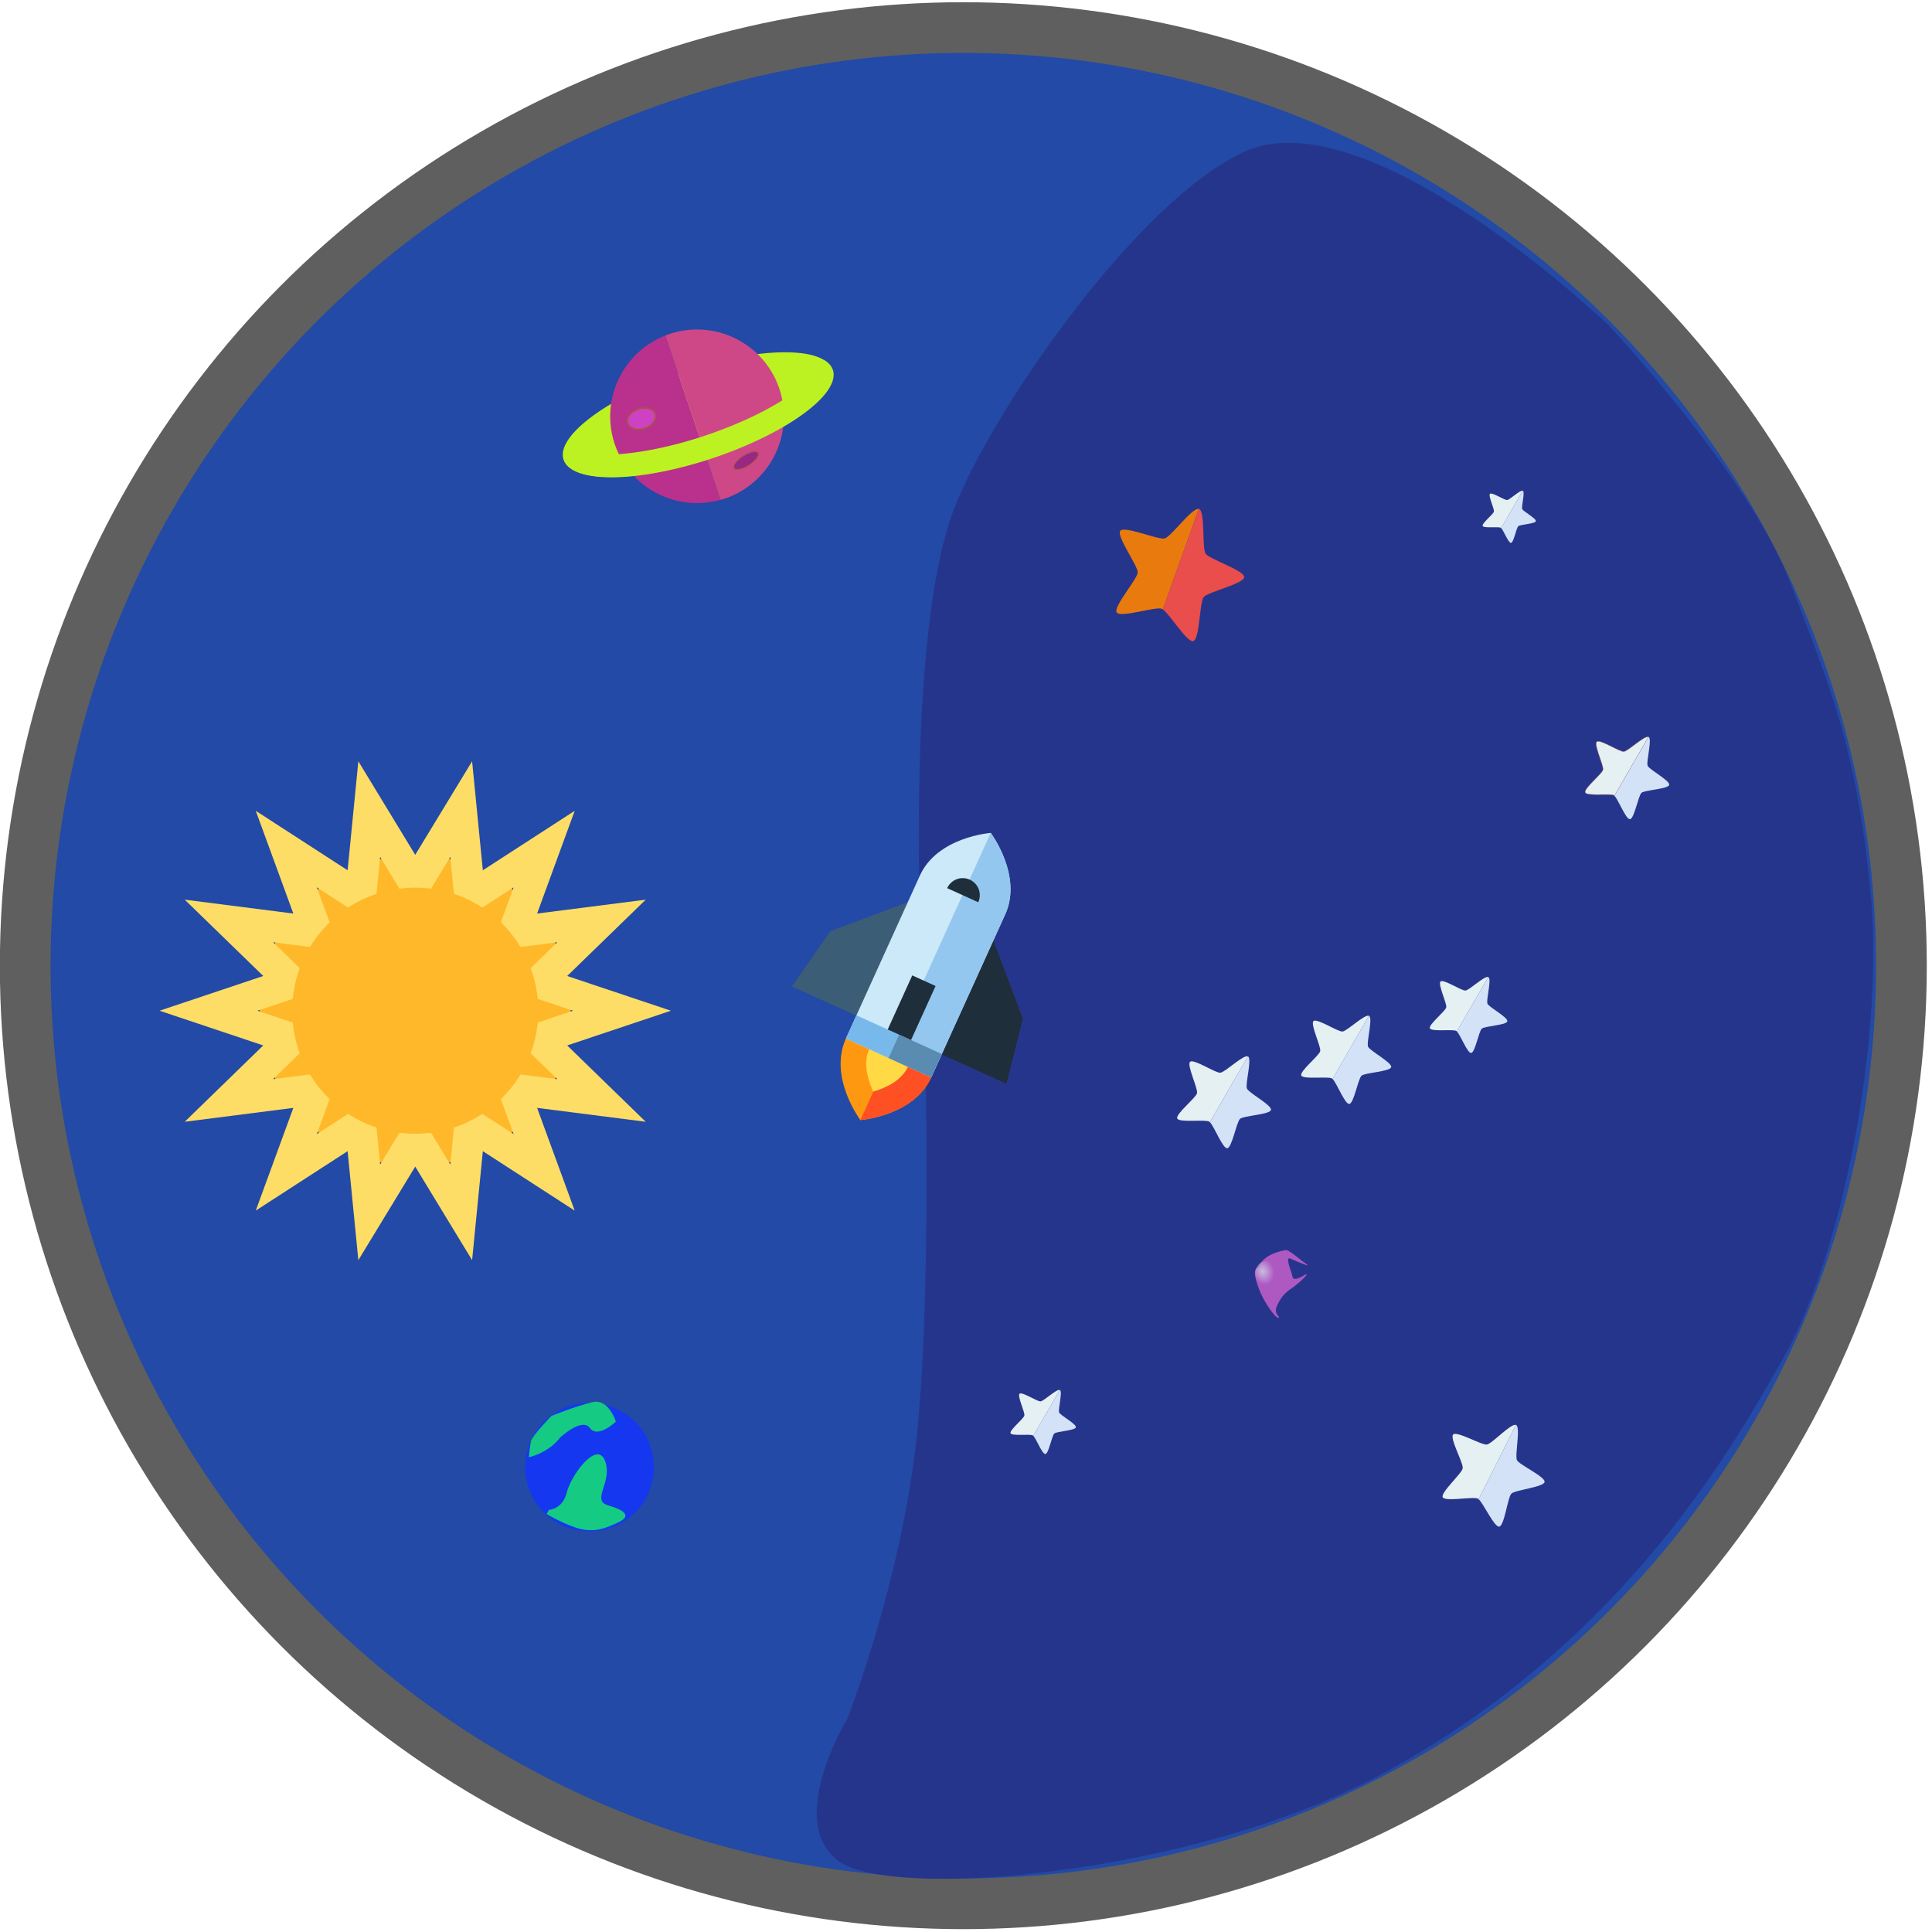 <?xml version="1.0" encoding="UTF-8" standalone="no"?>
<!-- Created with Inkscape (http://www.inkscape.org/) -->

<svg
   xmlns:dc="http://purl.org/dc/elements/1.1/"
   xmlns:cc="http://creativecommons.org/ns#"
   xmlns:rdf="http://www.w3.org/1999/02/22-rdf-syntax-ns#"
   xmlns:svg="http://www.w3.org/2000/svg"
   xmlns="http://www.w3.org/2000/svg"
   xmlns:xlink="http://www.w3.org/1999/xlink"
   xmlns:sodipodi="http://sodipodi.sourceforge.net/DTD/sodipodi-0.dtd"
   xmlns:inkscape="http://www.inkscape.org/namespaces/inkscape"
   width="100mm"
   height="100mm"
   viewBox="0 0 93.75 93.75"
   version="1.1"
   id="svg8"
   inkscape:version="0.91 r13725"
   sodipodi:docname="logo_sed.svg">
  <sodipodi:namedview
     id="base"
     pagecolor="#ffffff"
     bordercolor="#666666"
     borderopacity="1.0"
     inkscape:pageopacity="0"
     inkscape:pageshadow="2"
     inkscape:zoom="0.35"
     inkscape:cx="621.21734"
     inkscape:cy="1086.5181"
     inkscape:document-units="mm"
     inkscape:current-layer="layer1"
     showgrid="false"
     units="mm"
     inkscape:window-width="1680"
     inkscape:window-height="987"
     inkscape:window-x="-8"
     inkscape:window-y="-8"
     inkscape:window-maximized="1"
     inkscape:pagecheckerboard="false" />
  <defs
     id="defs2">
    <linearGradient
       inkscape:collect="always"
       id="linearGradient2852">
      <stop
         style="stop-color:#fae9f9;stop-opacity:1;"
         offset="0"
         id="stop2848" />
      <stop
         style="stop-color:#fae9f9;stop-opacity:0;"
         offset="1"
         id="stop2850" />
    </linearGradient>
    <radialGradient
       inkscape:collect="always"
       xlink:href="#linearGradient2852"
       id="radialGradient2854"
       cx="271.764"
       cy="235.805"
       fx="271.764"
       fy="235.805"
       r="3.524"
       gradientTransform="matrix(-0.927,0.415,-0.354,-1.035,625.571,390.06)"
       gradientUnits="userSpaceOnUse" />
  </defs>
  <g
     transform="translate(0,-203.25)"
     id="layer1"
     inkscape:groupmode="layer"
     inkscape:label="Layer 1">
    <g
       transform="matrix(0.911,0,0,0.911,86.547,-28.171)"
       id="g2089" />
    <g
       transform="matrix(0.911,0,0,0.911,86.547,-28.171)"
       id="g2091" />
    <g
       transform="matrix(0.911,0,0,0.911,86.547,-28.171)"
       id="g2093" />
    <g
       transform="matrix(0.911,0,0,0.911,86.547,-28.171)"
       id="g2095" />
    <g
       transform="matrix(0.911,0,0,0.911,86.547,-28.171)"
       id="g2097" />
    <g
       transform="matrix(0.911,0,0,0.911,86.547,-28.171)"
       id="g2099" />
    <g
       transform="matrix(0.911,0,0,0.911,86.547,-28.171)"
       id="g2101" />
    <g
       transform="matrix(0.911,0,0,0.911,86.547,-28.171)"
       id="g2103" />
    <g
       transform="matrix(0.911,0,0,0.911,86.547,-28.171)"
       id="g2105" />
    <g
       transform="matrix(0.911,0,0,0.911,86.547,-28.171)"
       id="g2107" />
    <g
       transform="matrix(0.911,0,0,0.911,86.547,-28.171)"
       id="g2109" />
    <g
       transform="matrix(0.911,0,0,0.911,86.547,-28.171)"
       id="g2111" />
    <g
       transform="matrix(0.911,0,0,0.911,86.547,-28.171)"
       id="g2113" />
    <g
       transform="matrix(0.911,0,0,0.911,86.547,-28.171)"
       id="g2115" />
    <g
       transform="matrix(0.911,0,0,0.911,86.547,-28.171)"
       id="g2117" />
    <g
       id="g4235"
       transform="matrix(0.186,0,0,0.186,-2.467,244.08)">
      <circle
         r="251.354"
         cy="32.417"
         cx="264.583"
         id="path4888"
         style="opacity:1;fill:#000000;fill-opacity:0.627;stroke:none;stroke-width:0.439;stroke-miterlimit:4;stroke-dasharray:none;stroke-opacity:1;paint-order:stroke fill markers" />
      <circle
         r="238.125"
         cy="32.417"
         cx="264.583"
         id="path4853"
         style="fill:#1947b1;fill-opacity:0.863;stroke:none;stroke-width:0.341" />
      <path
         sodipodi:nodetypes="cscsscsscssc"
         inkscape:connector-curvature="0"
         id="path1126"
         d="m 234.331,228.895 c 0,0 14.484,-36.877 18.263,-75.249 3.902,-39.614 1.878,-105.927 1.878,-105.927 0,0 -6.585,-97.476 7.755,-134.617 9.789,-25.352 47.477,-79.912 75.427,-92.933 32.466,-15.124 95.472,45.377 95.472,45.377 0,0 36.631,39.103 47.228,67.039 10.597,27.937 16.971,42.294 20.824,79.504 3.79,36.607 -6.254,93.243 -22.587,122.594 -8.67,14.45 -37.691,72.931 -105.648,109.059 -49.139,26.124 -127.74,32.642 -141.226,22.045 -13.487,-10.597 2.615,-36.894 2.615,-36.894 z"
         style="fill:#26358c;fill-opacity:1;stroke:none;stroke-width:0.238px;stroke-linecap:butt;stroke-linejoin:miter;stroke-opacity:1" />
      <g
         transform="matrix(0.828,0.423,-0.423,0.828,-99.657,31.816)"
         id="g4864">
        <circle
           style="fill:#1537f0;fill-opacity:1;stroke:none;stroke-width:0.404;stroke-miterlimit:4;stroke-dasharray:none;stroke-opacity:1"
           id="path4855"
           cx="319.768"
           cy="-4.625"
           r="18.026" />
        <path
           style="fill:#15ca83;fill-opacity:1;stroke:none;stroke-width:0.265px;stroke-linecap:butt;stroke-linejoin:miter;stroke-opacity:1"
           d="m 315.043,11.25 c 0,0 3.402,-1.89 2.268,-6.615 -1.134,-4.725 0.756,-17.009 5.481,-12.851 4.725,4.158 1.512,11.717 6.426,10.772 4.914,-0.945 7.371,-0.378 4.725,3.024 -2.646,3.402 -4.725,5.481 -8.693,6.426 -3.969,0.945 -10.205,0.567 -10.205,0.567"
           id="path4857"
           inkscape:connector-curvature="0" />
        <path
           style="fill:#15ca83;fill-opacity:1;stroke:none;stroke-width:0.265px;stroke-linecap:butt;stroke-linejoin:miter;stroke-opacity:1"
           d="m 303.326,0.667 c 4.725,-4.158 5.292,-8.882 5.292,-8.882 0,0 2.835,-7.937 6.237,-6.237 3.402,1.701 5.67,-4.914 5.67,-4.914 0,0 -4.725,-4.914 -8.315,-1.89 -3.591,3.024 -8.504,8.693 -8.504,8.693 0,0 -2.268,7.371 -1.89,8.882 0.378,1.512 1.512,4.347 1.512,4.347 z"
           id="path4859"
           inkscape:connector-curvature="0" />
      </g>
      <g
         transform="matrix(0.797,-0.656,0.656,0.797,-102.248,221.94)"
         id="g862">
        <g
           id="g4839"
           transform="translate(335.917,-122.528)">
          <g
             id="g4847"
             transform="matrix(0.934,0.357,-0.357,0.934,31.955,-134.174)">
            <ellipse
               style="fill:#bdf222;fill-opacity:1;stroke-width:0.265"
               id="path4774"
               cx="124.013"
               cy="156.683"
               rx="35.814"
               ry="11.493" />
            <g
               id="g4831">
              <g
                 id="g4778">
                <path
                   style="fill:#b9318c;fill-opacity:1;stroke-width:1"
                   d="m 462.65,1385.971 a 82.833,82.833 0 0 0 -78.793,82.689 82.833,82.833 0 0 0 78.793,82.629 z"
                   id="path4772"
                   transform="matrix(0.265,0,0,0.265,0,-232.167)"
                   inkscape:connector-curvature="0" />
                <path
                   style="fill:#ce4887;fill-opacity:1;stroke-width:1"
                   d="m 462.65,1385.971 0,165.318 a 82.833,82.833 0 0 0 4.041,0.203 82.833,82.833 0 0 0 82.832,-82.832 82.833,82.833 0 0 0 -82.832,-82.832 82.833,82.833 0 0 0 -4.041,0.143 z"
                   id="path4750"
                   transform="matrix(0.265,0,0,0.265,0,-232.167)"
                   inkscape:connector-curvature="0" />
              </g>
              <path
                 inkscape:connector-curvature="0"
                 id="path4825"
                 d="m 89.606,153.832 a 35.814,11.493 0 0 0 -1.273,2.985 35.814,11.493 0 0 0 35.814,11.493 35.814,11.493 0 0 0 35.814,-11.493 35.814,11.493 0 0 0 -1.273,-3.028 35.814,11.493 0 0 1 -0.327,0.411 35.814,11.493 0 0 1 -1.228,1.08 35.814,11.493 0 0 1 -1.557,1.034 35.814,11.493 0 0 1 -1.871,0.979 35.814,11.493 0 0 1 -2.166,0.915 35.814,11.493 0 0 1 -2.44,0.841 35.814,11.493 0 0 1 -2.69,0.758 35.814,11.493 0 0 1 -2.912,0.668 35.814,11.493 0 0 1 -3.105,0.572 35.814,11.493 0 0 1 -3.268,0.469 35.814,11.493 0 0 1 -3.397,0.362 35.814,11.493 0 0 1 -3.493,0.252 35.814,11.493 0 0 1 -3.554,0.138 35.814,11.493 0 0 1 -2.533,0.029 35.814,11.493 0 0 1 -3.575,-0.057 35.814,11.493 0 0 1 -3.54,-0.172 35.814,11.493 0 0 1 -3.469,-0.284 35.814,11.493 0 0 1 -3.363,-0.394 35.814,11.493 0 0 1 -3.224,-0.5 35.814,11.493 0 0 1 -3.052,-0.6 35.814,11.493 0 0 1 -2.85,-0.695 35.814,11.493 0 0 1 -2.619,-0.783 35.814,11.493 0 0 1 -2.363,-0.863 35.814,11.493 0 0 1 -2.083,-0.934 35.814,11.493 0 0 1 -1.781,-0.996 35.814,11.493 0 0 1 -1.462,-1.049 35.814,11.493 0 0 1 -1.129,-1.09 35.814,11.493 0 0 1 -0.032,-0.046 z"
                 style="fill:#bdf222;fill-opacity:1;stroke-width:0.265" />
            </g>
          </g>
        </g>
        <ellipse
           style="fill:#d143c9;fill-opacity:0.895;stroke:#a35643;stroke-width:0.348;stroke-miterlimit:4;stroke-dasharray:none;stroke-opacity:1;paint-order:stroke fill markers"
           id="path836"
           cx="352.167"
           cy="-224.704"
           rx="3.68"
           ry="2.551"
           transform="matrix(0.927,0.374,-0.399,0.917,0,0)"
           inkscape:transform-center-x="-0.47321099"
           inkscape:transform-center-y="3.5454086" />
        <ellipse
           style="fill:#972884;fill-opacity:1;stroke:#a35643;stroke-width:0.268;stroke-miterlimit:4;stroke-dasharray:none;stroke-opacity:1;paint-order:stroke fill markers"
           id="path836-3"
           cx="337.508"
           cy="-154.791"
           rx="3.506"
           ry="1.592"
           transform="matrix(0.979,0.205,-0.642,0.766,0,0)"
           inkscape:transform-center-x="-0.47577303"
           inkscape:transform-center-y="1.8494753" />
      </g>
      <g
         style="stroke:none"
         transform="matrix(0.307,0.11,-0.11,0.307,202.054,-0.031)"
         id="g1008">
        <path
           inkscape:connector-curvature="0"
           style="fill:#ff8400;fill-opacity:0.895;stroke:none;stroke-width:0.379;stroke-miterlimit:4;stroke-dasharray:none;stroke-opacity:1;paint-order:stroke fill markers"
           d="m 268.122,-378.543 c -5.414,0.646 -13.258,28.293 -17.628,31.378 -4.428,3.126 -33.825,1.163 -35.57,6.294 -1.745,5.132 22.754,21.498 24.358,26.675 1.604,5.177 -9.347,32.53 -5.006,35.775 4.341,3.245 27.477,-14.997 32.897,-14.923 0.266,0.004 0.605,0.086 0.95,0.176 z"
           id="path986-2" />
        <path
           inkscape:connector-curvature="0"
           style="fill:#ff5146;fill-opacity:0.895;stroke:none;stroke-width:0.379;stroke-miterlimit:4;stroke-dasharray:none;stroke-opacity:1;paint-order:stroke fill markers"
           d="m 268.122,-378.543 0,85.375 c 6.679,1.732 27.317,18.612 31.527,15.64 4.428,-3.126 -5.772,-30.767 -4.027,-35.898 1.745,-5.132 26.682,-20.823 25.078,-26 -1.604,-5.177 -31.044,-4.018 -35.385,-7.263 -4.341,-3.245 -11.559,-31.81 -16.978,-31.884 -0.07,-10e-4 -0.143,0.022 -0.214,0.031 z"
           id="path977-3" />
      </g>
      <g
         style="stroke:none"
         transform="matrix(0.227,0.114,-0.114,0.227,319.408,217.397)"
         id="g1030">
        <path
           inkscape:connector-curvature="0"
           style="fill:#e5f0f3;fill-opacity:1;stroke:none;stroke-width:0.379;stroke-miterlimit:4;stroke-dasharray:none;stroke-opacity:1;paint-order:stroke fill markers"
           d="m 199.167,-387.096 c -5.414,0.646 -13.258,28.293 -17.628,31.378 -4.428,3.126 -33.825,1.163 -35.57,6.294 -1.745,5.132 22.754,21.498 24.358,26.675 1.604,5.177 -9.347,32.53 -5.006,35.775 4.341,3.245 27.477,-14.997 32.897,-14.923 0.266,0.004 0.605,0.086 0.95,0.176 z"
           id="path986-7" />
        <path
           inkscape:connector-curvature="0"
           style="fill:#d4e2f8;fill-opacity:1;stroke:none;stroke-width:0.379;stroke-miterlimit:4;stroke-dasharray:none;stroke-opacity:1;paint-order:stroke fill markers"
           d="m 199.167,-387.096 0,85.375 c 6.679,1.732 27.317,18.612 31.527,15.64 4.428,-3.126 -5.772,-30.767 -4.027,-35.898 1.745,-5.132 26.682,-20.823 25.078,-26 -1.604,-5.177 -31.044,-4.018 -35.385,-7.263 -4.341,-3.245 -11.559,-31.81 -16.978,-31.884 -0.07,-0.001 -0.143,0.022 -0.214,0.031 z"
           id="path977-5" />
      </g>
      <g
         transform="matrix(0.18,0.104,-0.104,0.18,353.316,22.008)"
         id="g1052">
        <path
           inkscape:connector-curvature="0"
           style="fill:#e5f0f3;fill-opacity:1;stroke:#a35643;stroke-width:0.379;stroke-miterlimit:4;stroke-dasharray:none;stroke-opacity:1;paint-order:stroke fill markers"
           d="m 256.362,-421.841 c -5.414,0.646 -13.258,28.293 -17.628,31.378 -4.428,3.126 -33.825,1.163 -35.57,6.294 -1.745,5.132 22.754,21.498 24.358,26.675 1.604,5.177 -9.347,32.53 -5.006,35.775 4.341,3.245 27.477,-14.997 32.897,-14.923 0.266,0.004 0.605,0.086 0.95,0.176 z"
           id="path986-9" />
        <path
           inkscape:connector-curvature="0"
           style="fill:#d4e2f8;fill-opacity:1;stroke:none;stroke-width:0.379;stroke-miterlimit:4;stroke-dasharray:none;stroke-opacity:1;paint-order:stroke fill markers"
           d="m 256.362,-421.841 0,85.375 c 6.679,1.732 27.317,18.612 31.527,15.64 4.428,-3.126 -5.772,-30.767 -4.027,-35.898 1.745,-5.132 26.682,-20.823 25.078,-26 -1.604,-5.177 -31.044,-4.018 -35.385,-7.263 -4.341,-3.245 -11.559,-31.81 -16.978,-31.884 -0.07,-10e-4 -0.143,0.022 -0.214,0.031 z"
           id="path977-2" />
      </g>
      <g
         style="stroke:none"
         transform="matrix(0.166,0.096,-0.096,0.166,318.479,80.804)"
         id="g1052-2">
        <path
           inkscape:connector-curvature="0"
           style="fill:#e5f0f3;fill-opacity:1;stroke:none;stroke-width:0.379;stroke-miterlimit:4;stroke-dasharray:none;stroke-opacity:1;paint-order:stroke fill markers"
           d="m 256.362,-421.841 c -5.414,0.646 -13.258,28.293 -17.628,31.378 -4.428,3.126 -33.825,1.163 -35.57,6.294 -1.745,5.132 22.754,21.498 24.358,26.675 1.604,5.177 -9.347,32.53 -5.006,35.775 4.341,3.245 27.477,-14.997 32.897,-14.923 0.266,0.004 0.605,0.086 0.95,0.176 z"
           id="path986-9-8" />
        <path
           inkscape:connector-curvature="0"
           style="fill:#d4e2f8;fill-opacity:1;stroke:none;stroke-width:0.379;stroke-miterlimit:4;stroke-dasharray:none;stroke-opacity:1;paint-order:stroke fill markers"
           d="m 256.362,-421.841 0,85.375 c 6.679,1.732 27.317,18.612 31.527,15.64 4.428,-3.126 -5.772,-30.767 -4.027,-35.898 1.745,-5.132 26.682,-20.823 25.078,-26 -1.604,-5.177 -31.044,-4.018 -35.385,-7.263 -4.341,-3.245 -11.559,-31.81 -16.978,-31.884 -0.07,-10e-4 -0.143,0.022 -0.214,0.031 z"
           id="path977-2-9" />
      </g>
      <g
         style="stroke:none"
         transform="matrix(0.193,0.111,-0.111,0.193,274.092,98.454)"
         id="g1052-7">
        <path
           inkscape:connector-curvature="0"
           style="fill:#e5f0f3;fill-opacity:1;stroke:none;stroke-width:0.379;stroke-miterlimit:4;stroke-dasharray:none;stroke-opacity:1;paint-order:stroke fill markers"
           d="m 256.362,-421.841 c -5.414,0.646 -13.258,28.293 -17.628,31.378 -4.428,3.126 -33.825,1.163 -35.57,6.294 -1.745,5.132 22.754,21.498 24.358,26.675 1.604,5.177 -9.347,32.53 -5.006,35.775 4.341,3.245 27.477,-14.997 32.897,-14.923 0.266,0.004 0.605,0.086 0.95,0.176 z"
           id="path986-9-3" />
        <path
           inkscape:connector-curvature="0"
           style="fill:#d4e2f8;fill-opacity:1;stroke:none;stroke-width:0.379;stroke-miterlimit:4;stroke-dasharray:none;stroke-opacity:1;paint-order:stroke fill markers"
           d="m 256.362,-421.841 0,85.375 c 6.679,1.732 27.317,18.612 31.527,15.64 4.428,-3.126 -5.772,-30.767 -4.027,-35.898 1.745,-5.132 26.682,-20.823 25.078,-26 -1.604,-5.177 -31.044,-4.018 -35.385,-7.263 -4.341,-3.245 -11.559,-31.81 -16.978,-31.884 -0.07,-10e-4 -0.143,0.022 -0.214,0.031 z"
           id="path977-2-6" />
      </g>
      <g
         style="stroke:none"
         transform="matrix(0.201,0.116,-0.116,0.201,238.349,111.136)"
         id="g1052-1">
        <path
           inkscape:connector-curvature="0"
           style="fill:#e5f0f3;fill-opacity:1;stroke:none;stroke-width:0.379;stroke-miterlimit:4;stroke-dasharray:none;stroke-opacity:1;paint-order:stroke fill markers"
           d="m 256.362,-421.841 c -5.414,0.646 -13.258,28.293 -17.628,31.378 -4.428,3.126 -33.825,1.163 -35.57,6.294 -1.745,5.132 22.754,21.498 24.358,26.675 1.604,5.177 -9.347,32.53 -5.006,35.775 4.341,3.245 27.477,-14.997 32.897,-14.923 0.266,0.004 0.605,0.086 0.95,0.176 z"
           id="path986-9-2" />
        <path
           inkscape:connector-curvature="0"
           style="fill:#d4e2f8;fill-opacity:1;stroke:none;stroke-width:0.379;stroke-miterlimit:4;stroke-dasharray:none;stroke-opacity:1;paint-order:stroke fill markers"
           d="m 256.362,-421.841 0,85.375 c 6.679,1.732 27.317,18.612 31.527,15.64 4.428,-3.126 -5.772,-30.767 -4.027,-35.898 1.745,-5.132 26.682,-20.823 25.078,-26 -1.604,-5.177 -31.044,-4.018 -35.385,-7.263 -4.341,-3.245 -11.559,-31.81 -16.978,-31.884 -0.07,-10e-4 -0.143,0.022 -0.214,0.031 z"
           id="path977-2-93" />
      </g>
      <g
         style="stroke:none"
         transform="matrix(0.14,0.081,-0.081,0.14,219.694,181.409)"
         id="g1052-2-1">
        <path
           inkscape:connector-curvature="0"
           style="fill:#e5f0f3;fill-opacity:1;stroke:none;stroke-width:0.379;stroke-miterlimit:4;stroke-dasharray:none;stroke-opacity:1;paint-order:stroke fill markers"
           d="m 256.362,-421.841 c -5.414,0.646 -13.258,28.293 -17.628,31.378 -4.428,3.126 -33.825,1.163 -35.57,6.294 -1.745,5.132 22.754,21.498 24.358,26.675 1.604,5.177 -9.347,32.53 -5.006,35.775 4.341,3.245 27.477,-14.997 32.897,-14.923 0.266,0.004 0.605,0.086 0.95,0.176 z"
           id="path986-9-8-9" />
        <path
           inkscape:connector-curvature="0"
           style="fill:#d4e2f8;fill-opacity:1;stroke:none;stroke-width:0.379;stroke-miterlimit:4;stroke-dasharray:none;stroke-opacity:1;paint-order:stroke fill markers"
           d="m 256.362,-421.841 0,85.375 c 6.679,1.732 27.317,18.612 31.527,15.64 4.428,-3.126 -5.772,-30.767 -4.027,-35.898 1.745,-5.132 26.682,-20.823 25.078,-26 -1.604,-5.177 -31.044,-4.018 -35.385,-7.263 -4.341,-3.245 -11.559,-31.81 -16.978,-31.884 -0.07,-10e-4 -0.143,0.022 -0.214,0.031 z"
           id="path977-2-9-4" />
      </g>
      <g
         style="stroke:none"
         transform="matrix(0.114,0.066,-0.066,0.114,353.468,-60.309)"
         id="g1052-2-7">
        <path
           inkscape:connector-curvature="0"
           style="fill:#e5f0f3;fill-opacity:1;stroke:none;stroke-width:0.379;stroke-miterlimit:4;stroke-dasharray:none;stroke-opacity:1;paint-order:stroke fill markers"
           d="m 256.362,-421.841 c -5.414,0.646 -13.258,28.293 -17.628,31.378 -4.428,3.126 -33.825,1.163 -35.57,6.294 -1.745,5.132 22.754,21.498 24.358,26.675 1.604,5.177 -9.347,32.53 -5.006,35.775 4.341,3.245 27.477,-14.997 32.897,-14.923 0.266,0.004 0.605,0.086 0.95,0.176 z"
           id="path986-9-8-8" />
        <path
           inkscape:connector-curvature="0"
           style="fill:#d4e2f8;fill-opacity:1;stroke:none;stroke-width:0.379;stroke-miterlimit:4;stroke-dasharray:none;stroke-opacity:1;paint-order:stroke fill markers"
           d="m 256.362,-421.841 0,85.375 c 6.679,1.732 27.317,18.612 31.527,15.64 4.428,-3.126 -5.772,-30.767 -4.027,-35.898 1.745,-5.132 26.682,-20.823 25.078,-26 -1.604,-5.177 -31.044,-4.018 -35.385,-7.263 -4.341,-3.245 -11.559,-31.81 -16.978,-31.884 -0.07,-10e-4 -0.143,0.022 -0.214,0.031 z"
           id="path977-2-9-45" />
      </g>
      <g
         transform="matrix(0.553,0.251,-0.251,0.553,61.853,119.168)"
         id="g1932">
        <circle
           style="fill:#ffda44;stroke-width:0.265"
           cx="232.077"
           cy="-211.347"
           r="14.645"
           id="circle1208" />
        <path
           inkscape:connector-curvature="0"
           style="fill:#ff9811;stroke-width:0.265"
           d="m 241.231,-218.67 c 0,4.448 -2.188,8.954 -6.504,13.391 -0.89,0.915 -1.79,1.741 -2.649,2.47 -0.859,-0.729 -1.759,-1.555 -2.649,-2.47 -4.316,-4.437 -6.504,-8.943 -6.504,-13.391 l 18.307,0 m -9.153,-10.984 -20.137,10.984 c 0,18.306 20.137,29.29 20.137,29.29 0,0 20.137,-10.984 20.137,-29.29 z"
           id="path1210" />
        <path
           inkscape:connector-curvature="0"
           style="fill:#ff5023;stroke-width:0.265"
           d="m 232.077,-229.654 0,10.984 9.153,0 c 0,4.448 -2.188,8.954 -6.504,13.391 -0.89,0.915 -1.79,1.741 -2.649,2.47 l 0,13.429 c 0,0 20.137,-10.984 20.137,-29.29 z"
           id="path1212" />
        <polygon
           transform="matrix(0.265,0,0,0.265,164.344,-324.846)"
           style="fill:#3c5d76"
           points="262.919,74.43 84.522,252.827 65.075,359.784 262.919,359.784 "
           id="polygon1214" />
        <polygon
           transform="matrix(0.265,0,0,0.265,164.344,-324.846)"
           style="fill:#1e2e3b"
           points="446.925,359.784 427.479,252.827 249.081,74.43 249.081,359.784 "
           id="polygon1216" />
        <path
           inkscape:connector-curvature="0"
           style="fill:#cce9f9;stroke-width:0.265"
           d="m 252.214,-218.67 0,-76.886 c 0,-18.306 -20.137,-29.29 -20.137,-29.29 0,0 -20.137,10.984 -20.137,29.29 l 0,76.887 40.274,0 z"
           id="path1218" />
        <path
           inkscape:connector-curvature="0"
           style="fill:#93c7ef;stroke-width:0.265"
           d="m 252.214,-218.67 0,-76.886 c 0,-18.306 -20.137,-29.29 -20.137,-29.29 l 0,106.177 z"
           id="path1220" />
        <g
           transform="matrix(0.265,0,0,0.265,164.344,-324.846)"
           id="g1226">
          <path
             inkscape:connector-curvature="0"
             style="fill:#1e2e3b"
             d="M 283.676,110.703 C 283.676,95.418 271.284,83.027 256,83.027 l 0,0 c -15.284,0 -27.676,12.39 -27.676,27.676 z"
             id="path1222" />
          <rect
             x="235.243"
             y="262.919"
             style="fill:#1e2e3b"
             width="41.514"
             height="96.865"
             id="rect1224" />
        </g>
        <rect
           x="211.94"
           y="-229.654"
           style="fill:#78b9eb;stroke-width:0.265"
           width="40.274"
           height="10.984"
           id="rect1228" />
        <rect
           x="232.077"
           y="-229.654"
           style="fill:#5a8bb0;stroke-width:0.265"
           width="20.137"
           height="10.984"
           id="rect1230" />
        <g
           transform="matrix(0.265,0,0,0.265,164.344,-324.846)"
           id="g1232" />
        <g
           transform="matrix(0.265,0,0,0.265,164.344,-324.846)"
           id="g1234" />
        <g
           transform="matrix(0.265,0,0,0.265,164.344,-324.846)"
           id="g1236" />
        <g
           transform="matrix(0.265,0,0,0.265,164.344,-324.846)"
           id="g1238" />
        <g
           transform="matrix(0.265,0,0,0.265,164.344,-324.846)"
           id="g1240" />
        <g
           transform="matrix(0.265,0,0,0.265,164.344,-324.846)"
           id="g1242" />
        <g
           transform="matrix(0.265,0,0,0.265,164.344,-324.846)"
           id="g1244" />
        <g
           transform="matrix(0.265,0,0,0.265,164.344,-324.846)"
           id="g1246" />
        <g
           transform="matrix(0.265,0,0,0.265,164.344,-324.846)"
           id="g1248" />
        <g
           transform="matrix(0.265,0,0,0.265,164.344,-324.846)"
           id="g1250" />
        <g
           transform="matrix(0.265,0,0,0.265,164.344,-324.846)"
           id="g1252" />
        <g
           transform="matrix(0.265,0,0,0.265,164.344,-324.846)"
           id="g1254" />
        <g
           transform="matrix(0.265,0,0,0.265,164.344,-324.846)"
           id="g1256" />
        <g
           transform="matrix(0.265,0,0,0.265,164.344,-324.846)"
           id="g1258" />
        <g
           transform="matrix(0.265,0,0,0.265,164.344,-324.846)"
           id="g1260" />
      </g>
      <g
         id="sun4"
         transform="matrix(0.94,0,0,0.94,54.885,-22.538)">
        <g
           id="g2074">
          <g
             id="g2072">
            <circle
               id="circle2070"
               r="43.141"
               cy="70.961"
               cx="70.962"
               style="fill:#ffb829" />
          </g>
        </g>
        <g
           id="g2080">
          <g
             id="g2078">
            <path
               id="path2076"
               d="M 86.749,140.189 70.963,114.225 55.176,140.188 52.197,109.942 26.702,126.442 37.134,97.931 6.988,101.783 28.784,80.597 0,70.961 28.786,61.326 6.989,40.14 37.135,43.992 26.703,15.48 52.198,31.982 55.176,1.736 70.963,27.699 86.749,1.736 l 2.979,30.246 25.495,-16.5 -10.433,28.51 30.146,-3.851 -21.797,21.185 28.786,9.635 -28.786,9.636 21.797,21.187 -30.146,-3.853 10.432,28.513 -25.494,-16.502 z m -27.358,-45.173 1.834,18.63 9.737,-16.015 9.737,16.014 L 82.533,95.016 98.269,105.2 91.823,87.584 110.4,89.957 96.98,76.914 114.762,70.961 96.98,65.009 110.4,51.966 91.823,54.339 98.269,36.723 82.534,46.908 80.7,28.279 70.963,44.293 61.226,28.279 59.392,46.908 43.656,36.723 50.102,54.339 31.525,51.966 44.945,65.009 27.162,70.961 44.945,76.914 31.525,89.956 50.101,87.584 43.656,105.2 Z"
               style="fill:#fddd66"
               inkscape:connector-curvature="0" />
          </g>
        </g>
        <g
           id="g2086">
          <g
             id="g2084">
            <circle
               id="circle2082"
               r="34.152"
               cy="70.961"
               cx="70.963"
               style="fill:#ffb829" />
          </g>
        </g>
      </g>
      <g
         style="opacity:0.756;stroke:none"
         transform="matrix(0.787,-0.394,0.401,0.799,30.422,163.1)"
         id="g2858">
        <path
           style="fill:#da64d3;fill-opacity:1;stroke:none;stroke-width:0.285;stroke-linecap:butt;stroke-linejoin:miter;stroke-miterlimit:4;stroke-dasharray:none;stroke-opacity:1"
           d="m 339.634,110.735 c -0.157,3.669 0.599,8.665 1.433,8.858 0.833,0.193 -0.921,-1.557 1.033,-3.167 1.954,-1.611 3.545,-2.453 6.377,-2.815 2.832,-0.362 7.808,-1.904 5.024,-1.75 -2.784,0.154 -3.569,-0.248 -3.21,-1.341 0.359,-1.093 0.589,-6.291 1.801,-4.816 1.212,1.475 4.693,5.548 3.457,3.383 -1.237,-2.166 -2.66,-6.025 -3.645,-6.245 -0.985,-0.22 -6.25,-1.903 -9.431,0.95 -1.926,-0.61 -2.58,3.414 -2.838,6.944 z"
           id="path2816"
           inkscape:connector-curvature="0"
           sodipodi:nodetypes="ccscccccccc" />
        <ellipse
           style="fill:url(#radialGradient2854);fill-opacity:1;stroke:none;stroke-width:0.365;stroke-miterlimit:4;stroke-dasharray:none;stroke-opacity:1;paint-order:stroke fill markers"
           id="path2810"
           cx="290.341"
           cy="259.711"
           rx="3.337"
           ry="3.098"
           transform="matrix(0.88,-0.476,0.339,0.941,0,0)" />
      </g>
    </g>
  </g>
</svg>
